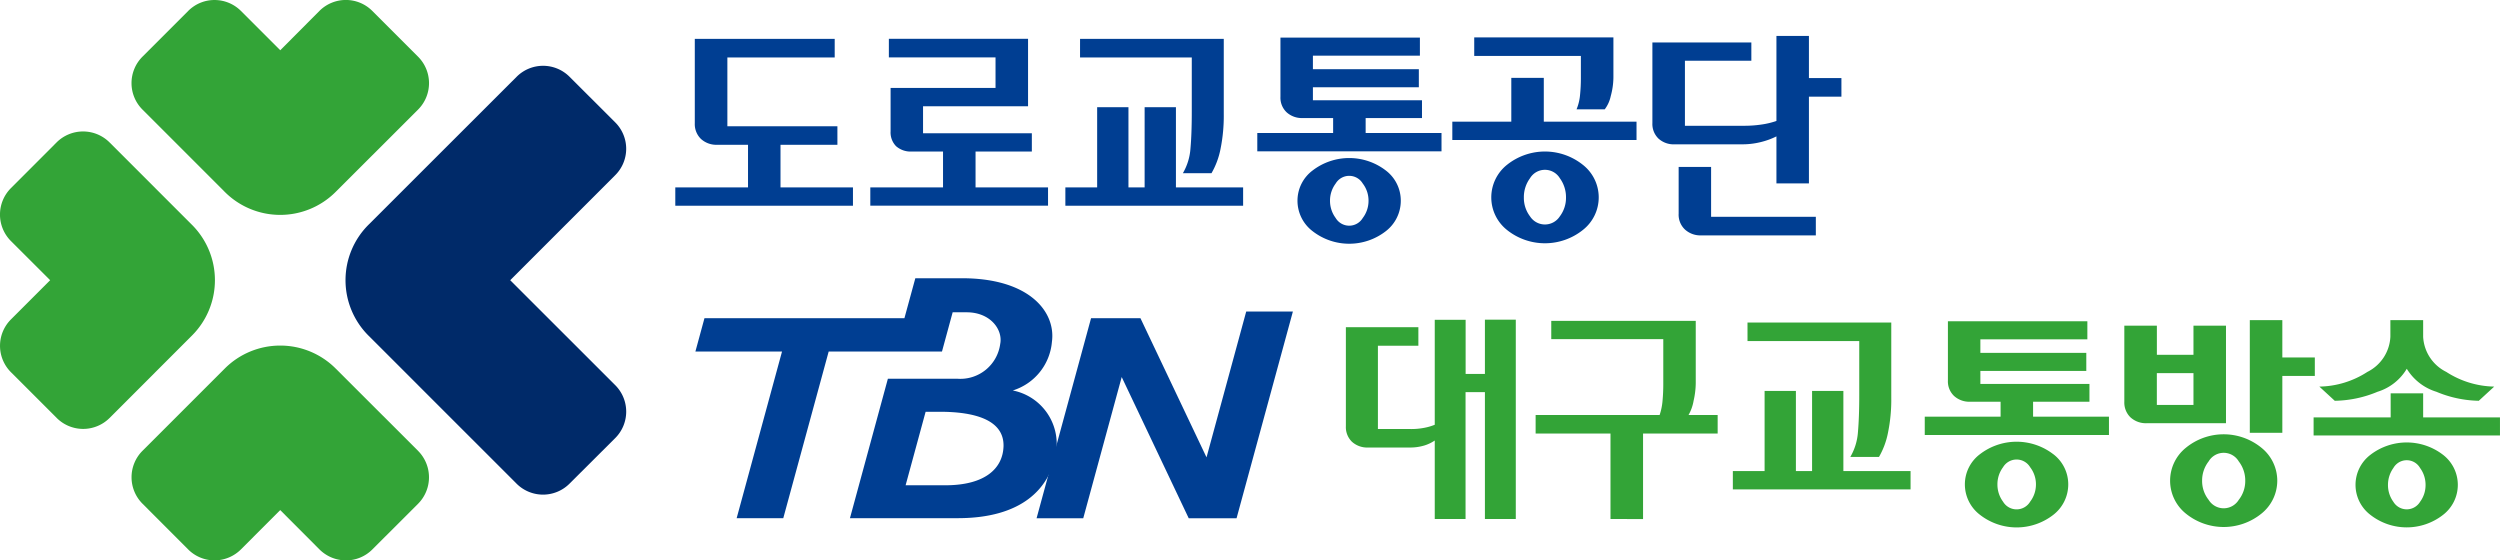 <svg xmlns="http://www.w3.org/2000/svg" xmlns:xlink="http://www.w3.org/1999/xlink" width="170.04" height="38.114" viewBox="0 0 170.04 38.114">
  <defs>
    <clipPath id="clip-path">
      <rect id="사각형_172" data-name="사각형 172" width="170.04" height="38.114" fill="none"/>
    </clipPath>
  </defs>
  <g id="그룹_170" data-name="그룹 170" transform="translate(0 0)">
    <path id="패스_596" data-name="패스 596" d="M45.984,24.77l-4.558-9.605L38.81,24.77H35.636l3.706-13.608H42.7l4.495,9.467,2.7-9.92h3.175L49.238,24.77Z" transform="translate(34.868 10.479)" fill="#003e92" fill-rule="evenodd"/>
    <g id="그룹_169" data-name="그룹 169" transform="translate(0 0)">
      <g id="그룹_168" data-name="그룹 168" clip-path="url(#clip-path)">
        <path id="패스_597" data-name="패스 597" d="M44.863,21.049c-.065,1.419-1.2,2.6-3.963,2.6H38.206l1.361-5h.958c2.4,0,4.424.558,4.339,2.4m-3.11,4.837c4.291,0,6.264-1.955,6.687-4.483A3.707,3.707,0,0,0,45.495,17.2a3.8,3.8,0,0,0,2.663-3.314c.273-2.01-1.508-4.319-6.117-4.319H38.867l-.742,2.718h-13.6l-.617,2.267H29.8L26.713,25.89h3.171l3.09-11.34h7.706l.726-2.667h.952c1.632,0,2.479,1.2,2.281,2.16a2.735,2.735,0,0,1-2.9,2.36H37L34.419,25.89Z" transform="translate(23.39 9.358)" fill="#003e92"/>
        <path id="패스_598" data-name="패스 598" d="M24.008,3.852,20.9.744a2.541,2.541,0,0,0-3.6,0L14.638,3.417,11.969.748A2.545,2.545,0,0,0,10.208,0,2.519,2.519,0,0,0,8.382.738L5.258,3.862a2.544,2.544,0,0,0,0,3.581l5.609,5.611a5.328,5.328,0,0,0,7.536,0l5.607-5.6a2.545,2.545,0,0,0,0-3.6" transform="translate(4.424 0.001)" fill="#33a437"/>
        <path id="패스_599" data-name="패스 599" d="M13.058,18.4a5.323,5.323,0,0,0,0-7.532L7.451,5.262a2.551,2.551,0,0,0-3.6,0L.745,8.372a2.547,2.547,0,0,0,0,3.6l2.667,2.663L.748,17.3a2.539,2.539,0,0,0-.008,3.587l3.126,3.126a2.544,2.544,0,0,0,3.581,0Z" transform="translate(-0.001 4.423)" fill="#33a437"/>
        <path id="패스_600" data-name="패스 600" d="M24.009,19.04l-5.607-5.6a5.333,5.333,0,0,0-7.534,0L5.259,19.048a2.544,2.544,0,0,0,0,3.581l3.126,3.13a2.535,2.535,0,0,0,1.781.734,2.561,2.561,0,0,0,1.8-.75l2.669-2.671L17.3,25.743a2.556,2.556,0,0,0,1.8.75,2.53,2.53,0,0,0,1.8-.744l3.11-3.106a2.552,2.552,0,0,0,0-3.6" transform="translate(4.425 11.622)" fill="#33a437"/>
        <path id="패스_601" data-name="패스 601" d="M23.081,16.846l7.138-7.14a2.534,2.534,0,0,0,.016-3.583L27.107,3a2.542,2.542,0,0,0-3.581,0L13.438,13.079a5.327,5.327,0,0,0,0,7.532L23.516,30.687a2.546,2.546,0,0,0,3.6-.006l3.11-3.1a2.543,2.543,0,0,0-.006-3.6Z" transform="translate(11.622 2.213)" fill="#002a69"/>
        <path id="패스_602" data-name="패스 602" d="M52.314,24.549v-5.34a2.623,2.623,0,0,1-.7.336,3.332,3.332,0,0,1-1.033.14H47.793a1.543,1.543,0,0,1-1.114-.394,1.387,1.387,0,0,1-.41-1.049V11.5H51.2v1.262H48.448v5.666h2.21a4.577,4.577,0,0,0,.985-.091,3.6,3.6,0,0,0,.671-.2v-7.14h2.1v3.684h1.312V10.989h2.1v13.56h-2.1V15.917H54.409v8.632Z" transform="translate(45.272 10.753)" fill="#33a437"/>
        <path id="패스_603" data-name="패스 603" d="M57.885,24.509V18.694H52.793v-1.26h8.434a4.071,4.071,0,0,0,.2-.991c.034-.378.049-.75.049-1.122V12.274H53.857V11.03h9.827v4.226a5.611,5.611,0,0,1-.148,1.219,2.923,2.923,0,0,1-.344.96h1.982v1.26H60.1v5.815Z" transform="translate(51.654 10.793)" fill="#33a437"/>
        <path id="패스_604" data-name="패스 604" d="M63.862,15.739v5.453h1.1V15.739h2.129v5.453h4.57v1.246H59.573V21.192h2.16V15.739ZM60.57,11.088h9.779V16.2a11.189,11.189,0,0,1-.222,2.374,5.32,5.32,0,0,1-.613,1.654H67.564a3.878,3.878,0,0,0,.518-1.686c.057-.657.089-1.492.089-2.507V12.348h-7.6Z" transform="translate(58.288 10.849)" fill="#33a437"/>
        <path id="패스_605" data-name="패스 605" d="M69.954,14.421v.884h7.419v1.211H73.539v1.017H78.7v1.244H66.171V17.533h5.158V16.516H69.265a1.544,1.544,0,0,1-1.1-.392,1.365,1.365,0,0,1-.419-1.049v-4.03h9.485v1.229H69.954v.918h7.205v1.229Zm4.954,5.658a2.576,2.576,0,0,1,1.023,2.056,2.617,2.617,0,0,1-1.023,2.079,4.057,4.057,0,0,1-4.972,0A2.6,2.6,0,0,1,68.9,22.135a2.563,2.563,0,0,1,1.033-2.056,4.088,4.088,0,0,1,4.972,0m-3.409.892a1.929,1.929,0,0,0-.382,1.163,1.95,1.95,0,0,0,.382,1.179,1.073,1.073,0,0,0,1.844,0,1.923,1.923,0,0,0,.394-1.179,1.9,1.9,0,0,0-.394-1.163,1.073,1.073,0,0,0-1.844,0" transform="translate(64.743 10.808)" fill="#33a437"/>
        <path id="패스_606" data-name="패스 606" d="M75.246,11.382v1.982h2.489V11.382h2.212v6.634H74.575a1.558,1.558,0,0,1-1.126-.4,1.4,1.4,0,0,1-.417-1.056V11.382Zm2.489,3.227H75.244v2.162h2.491Zm4.633,5.085a2.868,2.868,0,0,1,0,4.463,4.081,4.081,0,0,1-5.158,0,2.872,2.872,0,0,1,0-4.463,4.061,4.061,0,0,1,5.158,0m-3.6.918a2.112,2.112,0,0,0-.445,1.318,2.059,2.059,0,0,0,.445,1.3,1.2,1.2,0,0,0,2.046,0,2.069,2.069,0,0,0,.443-1.3,2.122,2.122,0,0,0-.443-1.318,1.19,1.19,0,0,0-2.046,0m5.011-7.067h2.21V14.8h-2.21V18.67H81.567V11.006h2.212Z" transform="translate(71.456 10.769)" fill="#33a437"/>
        <path id="패스_607" data-name="패스 607" d="M86.99,15.985v1.636h5.225v1.229H79.539V17.621H84.78V15.985Zm0-4.98v1.13a2.825,2.825,0,0,0,1.573,2.392,6.2,6.2,0,0,0,3.26,1l-1.049.965a7.8,7.8,0,0,1-2.883-.613,3.6,3.6,0,0,1-2.014-1.565,3.52,3.52,0,0,1-1.99,1.565,7.814,7.814,0,0,1-2.908.613l-1.049-.965a6.181,6.181,0,0,0,3.268-1,2.821,2.821,0,0,0,1.563-2.392v-1.13Zm1.343,9.154a2.578,2.578,0,0,1,0,4.1,4.012,4.012,0,0,1-4.92,0,2.566,2.566,0,0,1,0-4.1,4.05,4.05,0,0,1,4.92,0m-3.365.9a1.959,1.959,0,0,0-.37,1.147,1.931,1.931,0,0,0,.37,1.161,1.06,1.06,0,0,0,1.81,0,1.9,1.9,0,0,0,.376-1.161,1.924,1.924,0,0,0-.376-1.147,1.043,1.043,0,0,0-1.81,0" transform="translate(77.823 10.768)" fill="#33a437"/>
        <path id="패스_608" data-name="패스 608" d="M34.058,1.335V2.6h-7.3V7.28h7.484V8.54H30.372v2.9H35.3v1.246H23.216V11.439h4.946V8.54H26.081a1.546,1.546,0,0,1-1.122-.4,1.4,1.4,0,0,1-.417-1.056V1.335Z" transform="translate(22.715 1.307)" fill="#003e92"/>
        <path id="패스_609" data-name="패스 609" d="M38.437,4.676V2.6H31.182V1.334h9.467V5.92H33.507V7.756h7.4V9H37.078V11.44h4.93v1.244H29.92V11.44h4.946V9H32.753a1.5,1.5,0,0,1-1.08-.362A1.335,1.335,0,0,1,31.3,7.623V4.676Z" transform="translate(29.275 1.306)" fill="#003e92"/>
        <path id="패스_610" data-name="패스 610" d="M40.917,5.986v5.453h1.1V5.986h2.129v5.453h4.57v1.246H36.626V11.439h2.162V5.986ZM37.625,1.335H47.4v5.11a11.332,11.332,0,0,1-.22,2.374,5.319,5.319,0,0,1-.615,1.654H44.619a3.877,3.877,0,0,0,.516-1.686q.089-.985.089-2.507V2.6h-7.6Z" transform="translate(35.836 1.307)" fill="#003e92"/>
        <path id="패스_611" data-name="패스 611" d="M47.007,4.668v.884h7.419V6.763H50.594V7.78h5.16V9.025H43.224V7.78h5.158V6.763H46.318a1.543,1.543,0,0,1-1.1-.392,1.365,1.365,0,0,1-.419-1.049V1.293h9.485V2.522H47.007V3.44h7.205V4.668Zm4.954,5.658a2.57,2.57,0,0,1,1.023,2.056,2.609,2.609,0,0,1-1.023,2.079,4.054,4.054,0,0,1-4.97,0,2.6,2.6,0,0,1-1.033-2.079,2.563,2.563,0,0,1,1.033-2.056,4.085,4.085,0,0,1,4.97,0m-3.407.892a1.931,1.931,0,0,0-.384,1.163,1.952,1.952,0,0,0,.384,1.179,1.073,1.073,0,0,0,1.844,0,1.921,1.921,0,0,0,.392-1.179,1.9,1.9,0,0,0-.392-1.163,1.073,1.073,0,0,0-1.844,0" transform="translate(42.292 1.266)" fill="#003e92"/>
        <path id="패스_612" data-name="패스 612" d="M62.458,8.263H49.929V7.018h4.012V4.037h2.21V7.018h6.307ZM51.419,1.285h9.467V4a4.915,4.915,0,0,1-.18,1.27,2.257,2.257,0,0,1-.41.908H58.379a3.344,3.344,0,0,0,.237-.973,11.15,11.15,0,0,0,.057-1.14V2.545H51.419Zm7.393,8.671a2.814,2.814,0,0,1,0,4.424,4.13,4.13,0,0,1-5.168,0,2.83,2.83,0,0,1,0-4.424,4.13,4.13,0,0,1,5.168,0m-3.6.91a2.164,2.164,0,0,0-.417,1.31,2.067,2.067,0,0,0,.417,1.278,1.206,1.206,0,0,0,2.032,0,2.08,2.08,0,0,0,.417-1.278,2.177,2.177,0,0,0-.417-1.31,1.186,1.186,0,0,0-2.032,0" transform="translate(48.852 1.258)" fill="#003e92"/>
        <path id="패스_613" data-name="패스 613" d="M67.454,1.236V4.1h2.21V5.363h-2.21v5.9h-2.21V8.066a5.017,5.017,0,0,1-1.051.384,5.137,5.137,0,0,1-1.292.156h-4.57a1.535,1.535,0,0,1-1.114-.394,1.381,1.381,0,0,1-.41-1.049V1.677h6.731V2.922H59.02V7.345h4.012a7.972,7.972,0,0,0,1.237-.091,5.379,5.379,0,0,0,.975-.237V1.236ZM60.8,13.536h7.124V14.8H60.116a1.553,1.553,0,0,1-1.088-.394,1.377,1.377,0,0,1-.435-1.08V10.145H60.8Z" transform="translate(55.582 1.21)" fill="#003e92"/>
      </g>
    </g>
  </g>
</svg>
